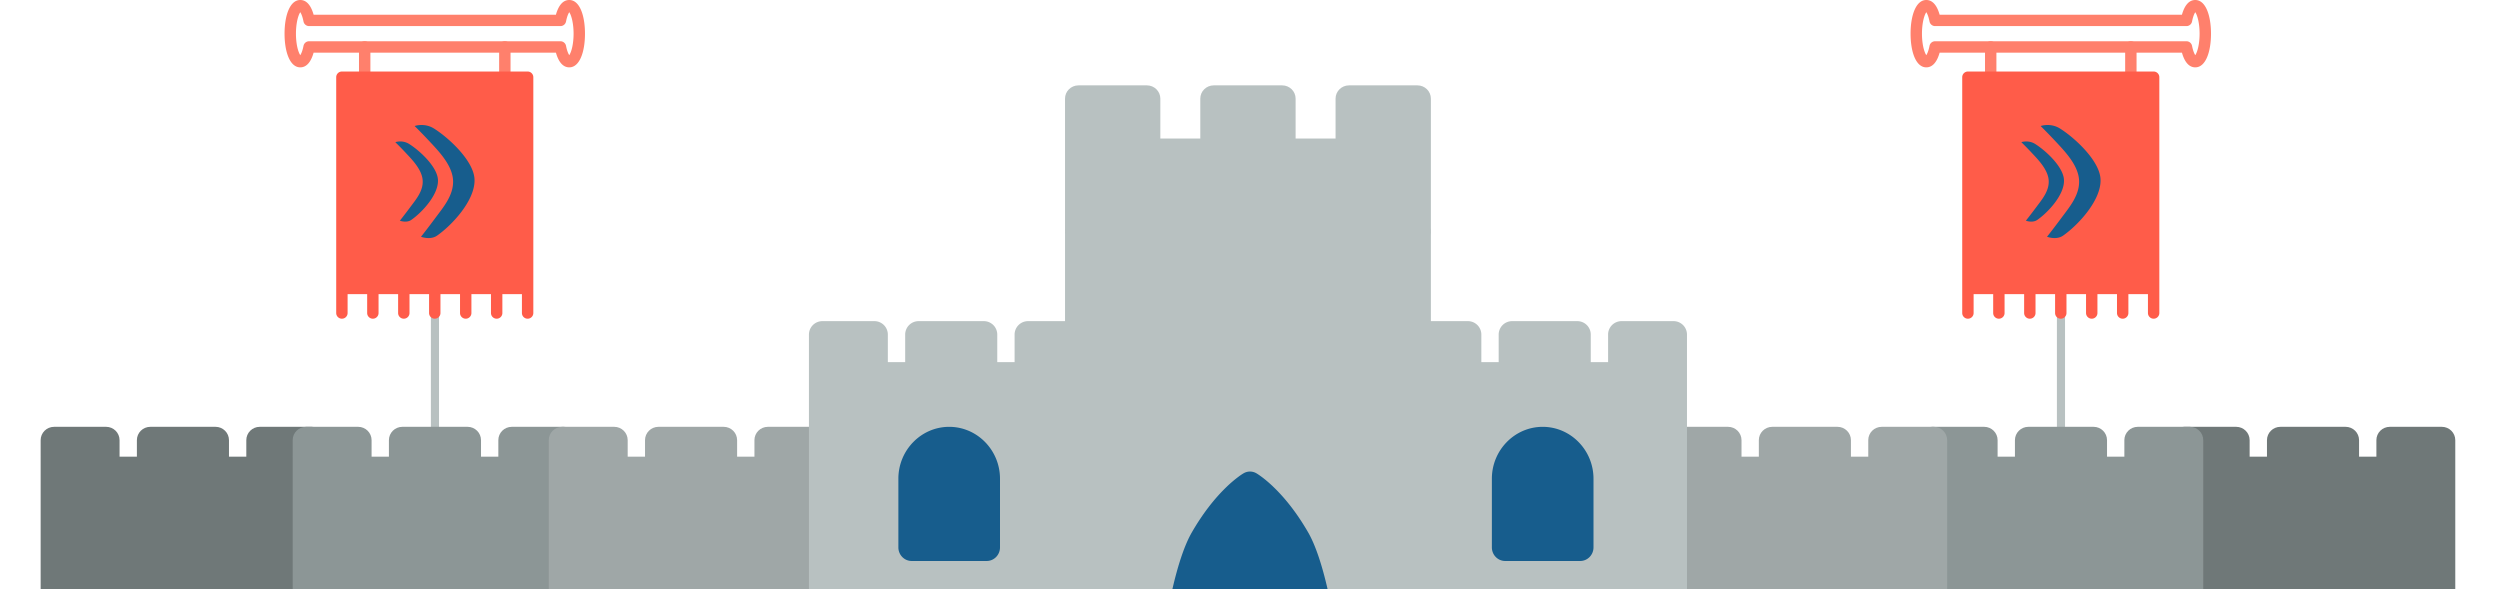 <svg viewBox="-10 0 615 145" xmlns="http://www.w3.org/2000/svg"><g fill="none" fill-rule="evenodd"><path d="M255.31 185a3.303 3.303 0 0 1-3.312-3.294V57.296a3.303 3.303 0 0 1 3.312-3.294h83.377a3.303 3.303 0 0 1 3.312 3.294v124.41a3.303 3.303 0 0 1-3.312 3.294H255.31z" fill="#B8C1C1" fill-rule="nonzero"/><path d="M318.55 24.26c0-1.8 1.483-3.26 3.312-3.26h16.823c1.828 0 3.311 1.46 3.311 3.26v32.48c0 1.8-1.482 3.26-3.311 3.26h-83.377c-1.83 0-3.312-1.46-3.312-3.26V24.26c0-1.8 1.483-3.26 3.312-3.26h16.823c1.828 0 3.311 1.46 3.311 3.26v9.812h9.83V24.26c0-1.8 1.483-3.26 3.312-3.26h16.823c1.83 0 3.312 1.46 3.312 3.26v9.812h9.831V24.26z" fill="#B8C1C1" fill-rule="nonzero"/><path fill="#B8C1C1" d="M496 65h2v46h-2z"/><g fill-rule="nonzero"><path d="M478.313 11.551a1.401 1.401 0 1 1 2.803 0v7.446a1.401 1.401 0 1 1-2.803 0v-7.446zm34.476 0a1.401 1.401 0 1 1 2.803 0v7.446a1.401 1.401 0 1 1-2.803 0v-7.446z" fill="#FF806C"/><path d="M530.039 0c2.527 0 3.866 3.74 3.866 8.285 0 4.544-1.34 8.284-3.866 8.284-1.605 0-2.667-1.423-3.28-3.617h-59.611c-.614 2.194-1.676 3.617-3.281 3.617-2.527 0-3.866-3.74-3.866-8.284C460 3.74 461.34 0 463.867 0c1.605 0 2.667 1.424 3.28 3.617h59.612c.613-2.193 1.675-3.617 3.28-3.617zm-.197 2.76a.422.422 0 0 0 .197.043c.062 0 .12-.011.166-.03.023-.008.033-.014.03-.012-.05.04-.118.118-.196.235a1.621 1.621 0 0 0-.11-.148.733.733 0 0 0-.08-.084l-.007-.004zm.125.353c-.284.482-.542 1.241-.722 2.172a1.402 1.402 0 0 1-1.376 1.135h-61.832a1.401 1.401 0 0 1-1.376-1.135c-.18-.93-.438-1.69-.722-2.172a2.532 2.532 0 0 0-.072-.117 4.23 4.23 0 0 0-.423.894c-.402 1.12-.64 2.697-.64 4.395 0 1.698.238 3.274.64 4.394.136.38.283.683.423.894.023-.035.047-.074.072-.116.284-.483.542-1.242.722-2.173a1.402 1.402 0 0 1 1.376-1.135h61.832c.671 0 1.248.476 1.376 1.135.18.931.438 1.69.722 2.173.024.042.049.08.072.116.14-.21.287-.514.423-.894.401-1.12.64-2.696.64-4.394s-.239-3.275-.64-4.395a4.232 4.232 0 0 0-.423-.894 2.538 2.538 0 0 0-.072.117zm-65.91 10.692a.066.066 0 0 0 .006.004l-.005-.004z" fill="#FF806C"/><path d="M518.395 72.357h-4.812V77a1.401 1.401 0 1 1-2.803 0v-4.643h-4.811V77a1.401 1.401 0 1 1-2.803 0v-4.643h-4.812V77a1.401 1.401 0 1 1-2.803 0v-4.643h-4.812V77a1.401 1.401 0 1 1-2.803 0v-4.643h-4.811V77a1.401 1.401 0 1 1-2.803 0v-4.643h-4.812V77a1.401 1.401 0 1 1-2.803 0V18.996a1.4 1.4 0 0 1 1.401-1.401h45.688c.774 0 1.402.628 1.402 1.402V77a1.401 1.401 0 1 1-2.803 0v-4.643z" fill="#FF5C49"/></g><path d="M482 30h30v30h-30z"/><path d="M493.564 58.248s1.604-2.02 3.62-4.744c1.901-2.566 4.477-5.549 4.267-9.2-.207-3.601-3.36-6.926-5.52-9.243-2.35-2.522-3.933-4.058-3.933-4.058s2.4-.875 4.788.63c3.606 2.272 9.682 7.863 9.942 12.389.298 5.185-5.591 11.43-9.23 13.955-1.642 1.139-3.934.27-3.934.27zm-5.199-3.954s1.142-1.432 2.578-3.363c1.353-1.82 3.187-3.935 3.037-6.524-.147-2.554-2.393-4.911-3.93-6.554a88.19 88.19 0 0 0-2.8-2.878s1.709-.62 3.41.447c2.566 1.611 6.891 5.576 7.076 8.785.212 3.676-3.98 8.105-6.57 9.895-1.169.808-2.8.192-2.8.192z" fill="#175D8D"/><path d="M574.59 108.28c0-1.813 1.482-3.283 3.31-3.283h12.788c1.829 0 3.31 1.47 3.31 3.283v72.433c0 1.813-1.481 3.283-3.31 3.283H527.31c-1.828 0-3.31-1.47-3.31-3.283V108.28c0-1.813 1.482-3.283 3.31-3.283h12.79c1.828 0 3.31 1.47 3.31 3.283v4.063h4.264v-4.063c0-1.813 1.482-3.283 3.31-3.283h16.033c1.828 0 3.31 1.47 3.31 3.283v4.063h4.265v-4.063z" fill="#6F7878" fill-rule="nonzero"/><path d="M512.59 108.28c0-1.813 1.482-3.283 3.31-3.283h12.788c1.829 0 3.31 1.47 3.31 3.283v72.433c0 1.813-1.481 3.283-3.31 3.283H465.31c-1.828 0-3.31-1.47-3.31-3.283V108.28c0-1.813 1.482-3.283 3.31-3.283h12.79c1.828 0 3.31 1.47 3.31 3.283v4.063h4.264v-4.063c0-1.813 1.482-3.283 3.31-3.283h16.033c1.828 0 3.31 1.47 3.31 3.283v4.063h4.265v-4.063z" fill="#8C9696" fill-rule="nonzero"/><path d="M449.59 108.28c0-1.813 1.482-3.283 3.31-3.283h12.788c1.829 0 3.31 1.47 3.31 3.283v72.433c0 1.813-1.481 3.283-3.31 3.283H402.31c-1.828 0-3.31-1.47-3.31-3.283V108.28c0-1.813 1.482-3.283 3.31-3.283h12.79c1.828 0 3.31 1.47 3.31 3.283v4.063h4.264v-4.063c0-1.813 1.482-3.283 3.31-3.283h16.033c1.828 0 3.31 1.47 3.31 3.283v4.063h4.265v-4.063z" fill="#9FA7A7" fill-rule="nonzero"/><path d="M385.59 82.306A3.308 3.308 0 0 1 388.9 79h12.788c1.829 0 3.31 1.48 3.31 3.306v99.388a3.308 3.308 0 0 1-3.31 3.306H338.31a3.308 3.308 0 0 1-3.31-3.306V82.306A3.308 3.308 0 0 1 338.31 79h12.79c1.828 0 3.31 1.48 3.31 3.306v6.775h4.264v-6.775a3.308 3.308 0 0 1 3.31-3.306h16.033c1.828 0 3.31 1.48 3.31 3.306v6.775h4.265v-6.775z" fill="#B8C1C1" fill-rule="nonzero"/><path fill="#B8C1C1" d="M96 65h2v46h-2z"/><g fill-rule="nonzero"><path d="M78.313 11.551a1.401 1.401 0 1 1 2.803 0v7.446a1.401 1.401 0 1 1-2.803 0v-7.446zm34.476 0a1.401 1.401 0 1 1 2.803 0v7.446a1.401 1.401 0 1 1-2.803 0v-7.446z" fill="#FF806C"/><path d="M130.039 0c2.527 0 3.866 3.74 3.866 8.285 0 4.544-1.34 8.284-3.866 8.284-1.605 0-2.667-1.423-3.28-3.617H67.146c-.613 2.194-1.675 3.617-3.28 3.617-2.527 0-3.866-3.74-3.866-8.284C60 3.74 61.34 0 63.867 0c1.605 0 2.667 1.424 3.28 3.617h59.611C127.372 1.424 128.434 0 130.04 0zm-.197 2.76a.422.422 0 0 0 .197.043c.062 0 .12-.011.166-.03.023-.008.033-.014.03-.012-.05.04-.118.118-.196.235a1.621 1.621 0 0 0-.11-.148.733.733 0 0 0-.08-.084l-.007-.004zm.125.353c-.284.482-.542 1.241-.722 2.172a1.402 1.402 0 0 1-1.376 1.135H66.037a1.401 1.401 0 0 1-1.376-1.135c-.18-.93-.438-1.69-.722-2.172a2.532 2.532 0 0 0-.072-.117 4.23 4.23 0 0 0-.423.894c-.402 1.12-.64 2.697-.64 4.395 0 1.698.238 3.274.64 4.394.136.38.283.683.423.894.023-.035.047-.074.072-.116.284-.483.542-1.242.722-2.173a1.402 1.402 0 0 1 1.376-1.135h61.832c.671 0 1.248.476 1.376 1.135.18.931.438 1.69.722 2.173.024.042.049.08.072.116.14-.21.287-.514.423-.894.401-1.12.64-2.696.64-4.394s-.239-3.275-.64-4.395a4.232 4.232 0 0 0-.423-.894 2.538 2.538 0 0 0-.072.117zm-65.91 10.692a.066.066 0 0 0 .006.004l-.005-.004z" fill="#FF806C"/><path d="M118.395 72.357h-4.812V77a1.401 1.401 0 1 1-2.803 0v-4.643h-4.811V77a1.401 1.401 0 1 1-2.803 0v-4.643h-4.812V77a1.401 1.401 0 1 1-2.803 0v-4.643h-4.812V77a1.401 1.401 0 1 1-2.803 0v-4.643h-4.811V77a1.401 1.401 0 1 1-2.803 0v-4.643H75.51V77a1.401 1.401 0 1 1-2.803 0V18.996a1.4 1.4 0 0 1 1.401-1.401h45.688c.774 0 1.402.628 1.402 1.402V77a1.401 1.401 0 1 1-2.803 0v-4.643z" fill="#FF5C49"/></g><path d="M82 30h30v30H82z"/><path d="M93.564 58.248s1.604-2.02 3.62-4.744c1.901-2.566 4.477-5.549 4.267-9.2-.207-3.601-3.36-6.926-5.52-9.243-2.35-2.522-3.933-4.058-3.933-4.058s2.4-.875 4.788.63c3.606 2.272 9.681 7.863 9.942 12.389.298 5.185-5.591 11.43-9.23 13.955-1.642 1.139-3.934.27-3.934.27zm-5.199-3.954s1.142-1.432 2.578-3.363c1.353-1.82 3.187-3.935 3.037-6.524-.147-2.554-2.393-4.911-3.93-6.554a88.19 88.19 0 0 0-2.8-2.878s1.709-.62 3.41.447c2.566 1.611 6.891 5.576 7.076 8.785.212 3.676-3.98 8.105-6.57 9.895-1.169.808-2.8.192-2.8.192z" fill="#175D8D"/><path d="M50.591 108.28c0-1.813 1.482-3.283 3.31-3.283H66.69c1.829 0 3.31 1.47 3.31 3.283v72.433c0 1.813-1.481 3.283-3.31 3.283H3.31c-1.828 0-3.31-1.47-3.31-3.283V108.28c0-1.813 1.482-3.283 3.31-3.283H16.1c1.828 0 3.31 1.47 3.31 3.283v4.063h4.264v-4.063c0-1.813 1.482-3.283 3.31-3.283h16.033c1.828 0 3.31 1.47 3.31 3.283v4.063h4.265v-4.063z" fill="#6F7878" fill-rule="nonzero"/><path d="M112.59 108.28c0-1.813 1.482-3.283 3.31-3.283h12.788c1.829 0 3.31 1.47 3.31 3.283v72.433c0 1.813-1.481 3.283-3.31 3.283H65.31c-1.828 0-3.31-1.47-3.31-3.283V108.28c0-1.813 1.482-3.283 3.31-3.283H78.1c1.828 0 3.31 1.47 3.31 3.283v4.063h4.264v-4.063c0-1.813 1.482-3.283 3.31-3.283h16.033c1.828 0 3.31 1.47 3.31 3.283v4.063h4.265v-4.063z" fill="#8C9696" fill-rule="nonzero"/><path d="M175.59 108.28c0-1.813 1.482-3.283 3.31-3.283h12.788c1.829 0 3.31 1.47 3.31 3.283v72.433c0 1.813-1.481 3.283-3.31 3.283H128.31c-1.828 0-3.31-1.47-3.31-3.283V108.28c0-1.813 1.482-3.283 3.31-3.283h12.79c1.828 0 3.31 1.47 3.31 3.283v4.063h4.264v-4.063c0-1.813 1.482-3.283 3.31-3.283h16.033c1.828 0 3.31 1.47 3.31 3.283v4.063h4.265v-4.063z" fill="#9FA7A7" fill-rule="nonzero"/><path d="M239.59 82.306A3.308 3.308 0 0 1 242.9 79h12.788c1.829 0 3.31 1.48 3.31 3.306v99.388a3.308 3.308 0 0 1-3.31 3.306H192.31a3.308 3.308 0 0 1-3.31-3.306V82.306A3.308 3.308 0 0 1 192.31 79h12.788c1.829 0 3.31 1.48 3.31 3.306v6.775h4.265v-6.775a3.308 3.308 0 0 1 3.31-3.306h16.033c1.828 0 3.31 1.48 3.31 3.306v6.775h4.265v-6.775z" fill="#B8C1C1" fill-rule="nonzero"/><path d="M211 134.66v-16.9c0-7.024 5.617-12.758 12.5-12.758s12.5 5.734 12.5 12.758v16.9c0 1.845-1.466 3.342-3.274 3.342h-18.452c-1.808 0-3.274-1.497-3.274-3.342zm146 0v-16.9c0-7.024 5.617-12.758 12.5-12.758s12.5 5.734 12.5 12.758v16.9c0 1.845-1.466 3.342-3.274 3.342h-18.452c-1.808 0-3.274-1.497-3.274-3.342zM320.48 185h-45.965c-1.819 0 1.175-41.055 8.69-54.059 2.68-4.638 5.575-8.315 8.497-11.129a30.547 30.547 0 0 1 2.927-2.506 14.576 14.576 0 0 1 1.3-.88 3.108 3.108 0 0 1 3.138 0c.285.165.726.454 1.3.88.896.667 1.88 1.498 2.926 2.506 2.922 2.814 5.817 6.49 8.498 11.129C319.305 143.944 322.299 185 320.48 185z" fill="#175D8D" fill-rule="nonzero"/><path d="M430 217.51c5.722.436 10.732.44 15.029.01 4.468-.447 18.112-1.475 22.509-6.524-3.184 3.694-3.608 5.865-1.272 6.514 2.336.649 10.58.649 24.734 0" stroke="#56ACF2"/><path d="M30 226.24c8.536.686 16.01.69 22.421.015 6.665-.702 27.019-2.317 33.579-10.25-4.75 5.804-5.383 9.216-1.898 10.235s15.784 1.02 36.899 0" stroke="#047CC0"/><path d="M524 243.44c7.598.499 14.251.502 19.957.011 5.933-.51 24.05-1.686 29.889-7.455-4.228 4.221-4.792 6.703-1.69 7.444 3.102.741 14.05.741 32.844 0" stroke="#56ACF2"/><path d="M323.31 195.08l1.517 11.629h-54.663l1.517-11.629h51.629zm-.101-.775h-51.427l1.213-9.304h49l1.214 9.304zm1.719 13.18l1.517 11.629h-57.9l1.518-11.63h54.865zm1.618 12.404l1.517 11.629h-61.135l1.517-11.63h58.1zm1.618 12.404l1.517 11.629H265.31l1.517-11.63h61.337zm1.618 12.404l1.213 9.303h-67l1.214-9.303h64.573z" fill="#FF5C49"/></g></svg>